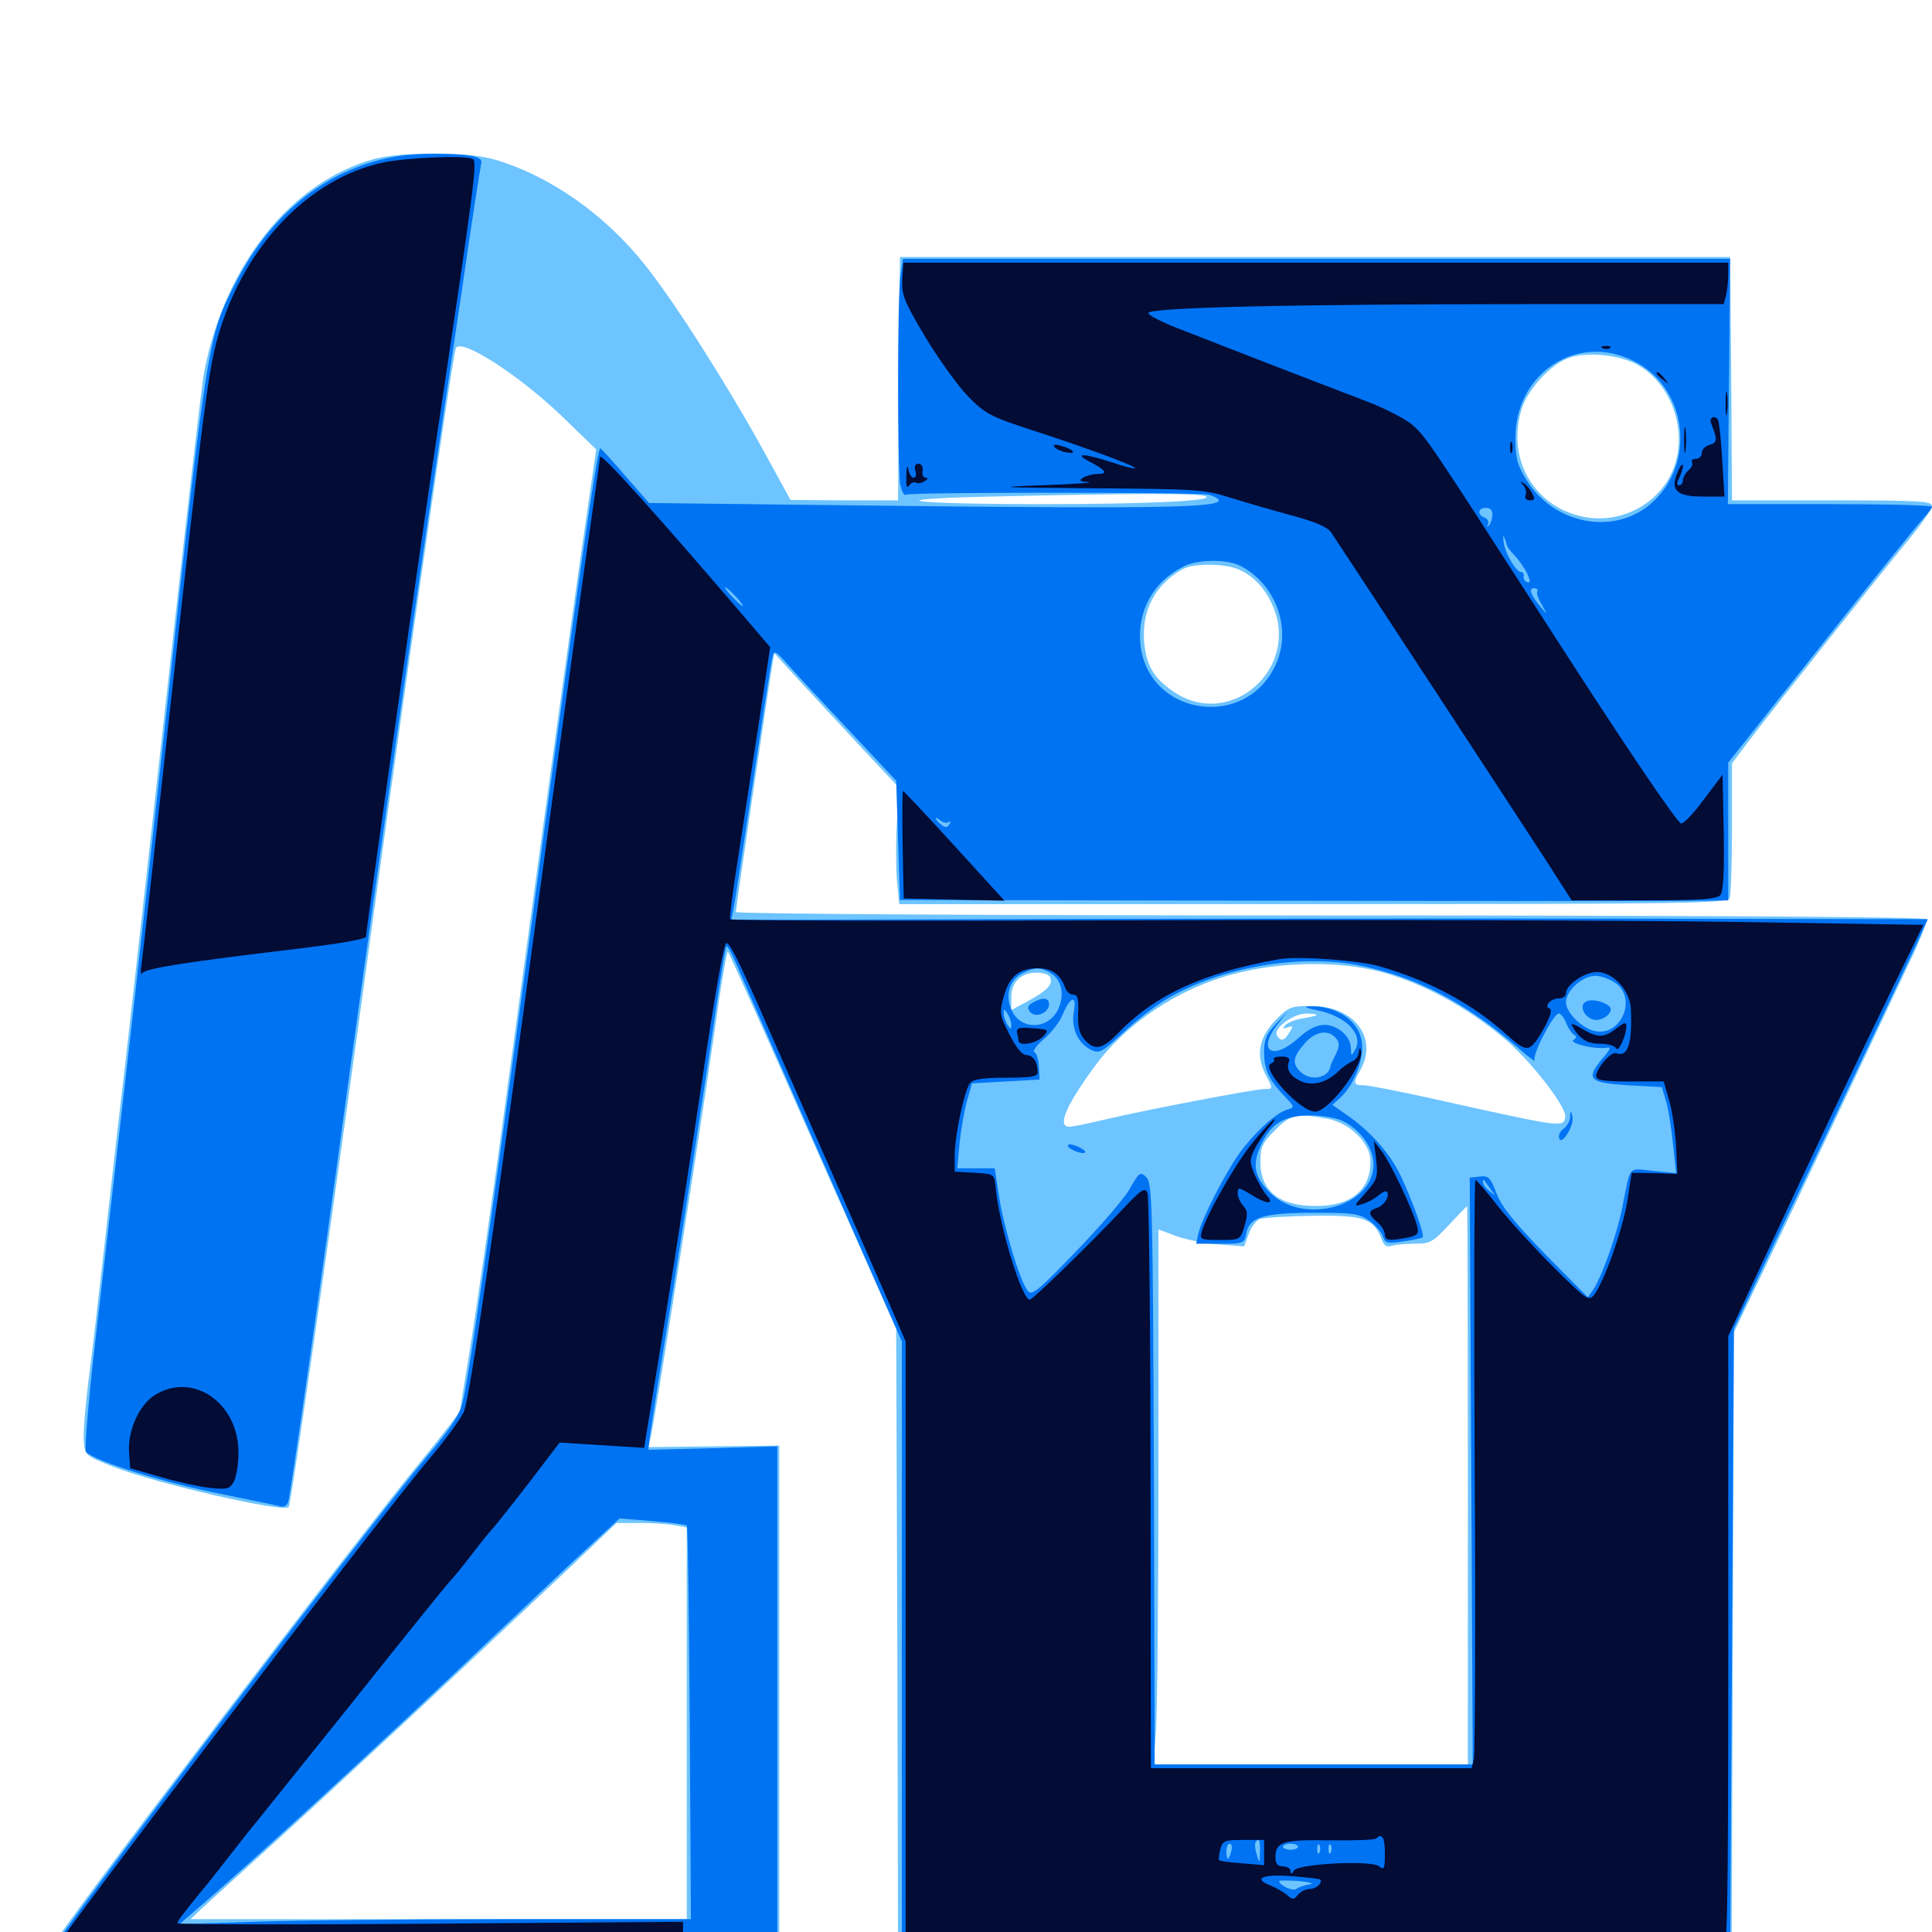 <svg xmlns="http://www.w3.org/2000/svg" viewBox="0 -1000 1000 1000">
	<path fill="#6dc4ff" d="M193.945 -917.773C150.781 -906.055 116.406 -863.086 105.664 -807.422C104.492 -801.562 96.094 -729.102 86.914 -646.289C77.734 -563.672 67.578 -473.438 64.453 -446.094C61.133 -418.75 56.445 -376.562 53.711 -352.344C50.977 -328.125 47.461 -297.656 45.703 -284.766C44.141 -271.68 42.969 -257.812 43.359 -253.906C43.945 -246.68 44.336 -246.484 58.594 -240.82C81.25 -232.031 146.484 -216.992 149.414 -219.922C150.586 -220.898 169.531 -353.32 185.547 -469.531C207.031 -627.344 233.984 -814.844 235.938 -819.727C238.281 -825.391 268.164 -806.25 290.43 -784.961L308.594 -767.383L299.805 -706.836C295.117 -673.633 286.328 -610.352 280.273 -566.211C274.219 -522.266 266.797 -466.797 263.477 -443.164C255.078 -380.273 246.484 -321.289 242.188 -295.117C240.039 -282.422 238.281 -271.289 238.281 -270.312C238.281 -269.336 229.883 -258.398 219.531 -245.703C185.547 -204.688 33.203 -4.102 27.539 6.641C25.586 10.156 25.781 11.133 28.32 12.109C30.078 12.891 115.039 12.695 217.383 11.719L403.32 9.961V-120.898V-251.758L369.336 -251.367L335.547 -250.977L336.719 -255.664C338.672 -263.086 362.305 -413.672 369.531 -464.062C372.852 -488.477 376.172 -508.008 376.758 -507.422C377.344 -507.031 397.07 -462.891 420.703 -409.375L463.867 -312.305L464.453 -148.828L464.844 14.844H680.664H896.289L896.875 -147.852L897.461 -310.352L923.633 -365.039C937.891 -395.117 956.055 -433.398 963.867 -450C971.68 -466.602 982.617 -489.844 988.086 -501.367C993.75 -512.891 997.656 -523.242 997.07 -524.219C996.289 -525.391 884.18 -526.172 688.281 -526.172C513.867 -526.172 380.859 -526.953 380.859 -527.93C380.859 -529.883 397.852 -644.727 399.609 -655.078L400.781 -661.914L412.695 -648.828C419.336 -641.602 433.984 -625.977 445.117 -613.867L465.43 -592.188L464.258 -574.414C463.672 -564.648 463.672 -551.172 464.258 -544.336L465.43 -532.031H679.688C873.438 -532.031 894.141 -532.422 895.312 -535.156C895.898 -536.914 896.484 -553.125 896.484 -571.484V-604.883L904.688 -615.82C917.578 -632.812 973.438 -703.125 987.305 -719.922C994.336 -728.32 1000 -736.523 1000 -738.086C1000 -740.625 993.164 -741.016 948.242 -741.016H896.484L896.094 -804.102L895.508 -866.992H680.664H465.82L465.234 -804.102L464.844 -741.016H436.914L409.18 -741.211L394.727 -767.578C375.781 -801.758 349.219 -843.555 333.984 -862.695C312.891 -889.258 284.375 -909.18 255.469 -917.578C241.797 -921.484 208.203 -921.484 193.945 -917.773ZM847.656 -811.133C866.016 -800.781 874.219 -775 865.43 -755.664C858.203 -739.453 840.234 -729.688 822.461 -732.031C795.703 -735.742 779.688 -760.547 787.305 -787.305C790.234 -798.242 803.125 -812.109 812.891 -815.039C822.461 -817.969 838.672 -816.211 847.656 -811.133ZM624.023 -743.164C629.883 -740.82 594.336 -739.062 539.844 -739.062C469.922 -739.062 451.953 -741.602 512.695 -742.969C589.062 -744.727 619.922 -744.727 624.023 -743.164ZM640.039 -705.664C647.852 -702.734 654.297 -696.289 658.398 -687.305C673.633 -654.297 636.914 -621.875 607.422 -641.992C597.07 -649.023 593.164 -655.664 592.188 -668.359C591.016 -684.375 598.242 -697.852 612.305 -705.469C617.383 -708.398 633.008 -708.398 640.039 -705.664ZM715.039 -496.875C736.133 -491.211 758.984 -478.906 778.125 -462.891C791.797 -451.562 810.938 -427.148 810.156 -421.875C809.375 -416.406 808.203 -416.602 754.102 -428.516C730.273 -433.984 708.398 -438.281 705.859 -438.281C700.391 -438.281 700.195 -439.258 704.102 -446.094C713.477 -462.695 700.977 -479.297 678.906 -479.297C667.969 -479.297 666.992 -478.906 659.766 -471.484C651.367 -462.5 650 -453.516 655.273 -443.359C658.984 -436.328 658.984 -436.328 654.492 -436.328C649.609 -436.328 593.359 -425.586 572.656 -420.703C563.672 -418.555 555.078 -416.797 553.516 -416.797C547.07 -416.797 551.562 -427.539 566.602 -448.047C582.812 -470.312 610.156 -488.477 638.672 -495.898C662.891 -502.344 693.359 -502.734 715.039 -496.875ZM543.945 -492.188C543.945 -489.648 540.625 -486.523 533.789 -482.812L523.438 -477.148V-483.984C523.438 -492.188 529.297 -497.266 538.086 -496.484C542.383 -496.094 543.945 -494.922 543.945 -492.188ZM681.445 -474.609C681.055 -474.219 677.734 -473.438 674.023 -472.852C670.508 -472.266 666.406 -470.703 665.234 -469.336C663.672 -467.578 663.867 -467.383 666.406 -468.164C669.336 -469.141 669.531 -468.945 667.383 -465.625C664.648 -461.133 662.891 -460.742 660.938 -464.062C658.789 -467.578 669.336 -475.391 676.172 -475.391C679.492 -475.391 681.836 -475 681.445 -474.609ZM687.305 -420.898C699.023 -418.555 709.375 -408.203 709.375 -398.828C709.375 -383.984 699.219 -375.781 681.055 -375.781C661.914 -375.781 652.344 -383.594 652.344 -398.828C652.344 -406.25 653.516 -408.594 659.961 -415.039C667.969 -423.242 671.484 -423.828 687.305 -420.898ZM759.766 -231.25V-86.719H678.516H597.07L598.242 -102.93C599.023 -111.719 599.609 -174.023 599.609 -241.406V-363.672L608.984 -360.156C614.062 -358.398 624.023 -356.25 631.055 -355.859L643.945 -354.883L646.289 -361.133C647.461 -364.648 650 -368.164 651.953 -368.945C653.711 -369.727 666.211 -370.508 679.492 -370.703C705.859 -371.094 710.938 -369.336 715.039 -358.789C716.211 -355.469 717.773 -354.297 719.922 -355.078C721.68 -355.664 726.953 -356.25 732.031 -356.25C740.234 -356.25 741.602 -357.031 749.805 -365.82C754.688 -371.094 758.984 -375.586 759.375 -375.586C759.57 -375.781 759.766 -310.742 759.766 -231.25ZM349.414 -210.547L355.469 -209.375V-108.008V-6.641H227.148H98.633L103.516 -11.328C106.25 -13.867 123.242 -29.297 141.602 -45.898C174.023 -75.391 234.961 -132.031 291.016 -184.961L319.141 -211.719H331.25C337.891 -211.719 346.094 -211.133 349.414 -210.547Z"/>
	<path fill="#0073f3" d="M207.031 -919.336C171.094 -913.867 141.406 -891.016 122.461 -854.492C107.617 -826.172 107.422 -825.781 85.156 -621.875C70.898 -492.578 67.773 -465.82 50.781 -318.359C46.094 -279.492 43.555 -249.414 44.531 -248.438C49.414 -243.555 85.156 -232.422 116.211 -226.367C130.273 -223.438 143.164 -220.898 144.922 -220.312C146.875 -219.727 148.633 -220.703 149.219 -222.852C150.391 -226.953 165.43 -330.469 180.469 -441.211C195.703 -551.562 211.328 -661.719 221.68 -732.227C226.562 -765.625 234.57 -819.531 239.453 -852.344C244.141 -885.156 248.633 -913.281 249.023 -915.039C249.805 -917.383 248.242 -918.555 242.773 -919.531C234.961 -920.703 215.43 -920.703 207.031 -919.336ZM466.016 -857.031C464.453 -845.312 464.453 -757.031 466.016 -749.023C466.797 -745.703 467.969 -743.359 468.75 -743.945C471.094 -745.312 619.727 -745.312 625.586 -743.945C628.516 -743.164 630.859 -741.797 630.859 -741.016C630.859 -737.305 599.023 -736.719 471.289 -738.086L335.938 -739.648L323.828 -753.516C317.383 -761.133 311.328 -767.578 310.742 -767.969C309.18 -768.555 298.633 -695.117 272.461 -501.953C253.32 -361.523 243.75 -294.531 240.039 -276.758C238.281 -268.164 235.352 -263.281 220.508 -245.508C187.5 -206.055 27.344 4.883 27.344 8.984C27.344 11.133 307.227 11.719 366.797 9.57L402.344 8.398V-121.484V-251.367L368.945 -250.391L335.547 -249.609L336.523 -257.422C337.109 -261.914 342.383 -295.703 348.438 -332.812C354.297 -369.922 362.695 -424.805 367.188 -454.688C371.484 -484.766 375.391 -509.766 375.977 -510.156C376.367 -510.742 378.516 -507.227 380.469 -502.539C387.109 -487.109 417.773 -417.188 442.578 -360.742L466.797 -305.664V-145.312V14.844L681.25 14.453L895.508 13.867L896.484 -149.219L897.461 -312.305L921.094 -362.109C953.516 -429.883 983.398 -492.969 991.406 -510.156L997.852 -524.219L891.992 -524.414C833.789 -524.609 694.336 -524.609 582.422 -524.414L378.516 -523.828L379.688 -529.492C380.273 -532.422 384.766 -561.719 389.648 -594.531C394.531 -627.344 399.023 -656.25 399.609 -658.984C400.781 -663.867 400.977 -663.672 408.789 -654.883C413.281 -649.805 427.539 -634.57 440.43 -620.898L463.867 -595.898L464.844 -565.039L465.82 -534.18L667.969 -533.789C779.102 -533.594 875.586 -533.594 882.422 -533.789L894.531 -533.984V-569.727V-605.273L942.578 -665.82C968.945 -699.219 992.578 -728.516 995.312 -731.445C997.852 -734.18 1000 -736.914 1000 -737.695C1000 -738.477 976.172 -739.062 947.07 -739.062H894.336L894.922 -802.539L895.508 -866.016H681.445H467.383ZM845.703 -813.086C873.438 -799.219 878.125 -760.156 854.688 -739.453C835.547 -722.656 804.492 -728.516 790.234 -751.367C785.352 -759.18 784.375 -762.891 784.375 -773.242C784.375 -807.031 816.406 -827.93 845.703 -813.086ZM772.461 -733.203C772.266 -731.055 771.484 -728.711 770.508 -727.93C769.727 -726.953 769.531 -727.344 770.117 -728.516C770.898 -729.883 770.117 -731.25 768.555 -732.031C764.453 -733.594 764.844 -737.109 769.141 -737.109C771.484 -737.109 772.656 -735.742 772.461 -733.203ZM779.883 -718.164C779.883 -717.188 781.641 -714.844 783.789 -712.695C789.258 -706.836 793.945 -697.461 790.625 -698.633C789.258 -699.023 788.281 -700.586 788.672 -701.758C788.867 -702.93 788.281 -703.906 787.305 -703.906C784.766 -703.906 779.102 -713.477 778.32 -719.141C777.93 -722.07 777.93 -723.242 778.516 -722.07C779.102 -720.703 779.688 -718.945 779.883 -718.164ZM642.188 -707.031C660.547 -697.461 668.75 -674.414 660.352 -656.055C644.727 -621.68 593.945 -629.492 590.234 -666.797C588.672 -683.789 596.875 -698.828 612.305 -706.641C619.531 -710.547 635.156 -710.742 642.188 -707.031ZM380.859 -691.211C383.398 -688.477 384.961 -686.328 384.375 -686.328C383.984 -686.328 381.445 -688.477 378.906 -691.211C376.367 -693.945 374.805 -696.094 375.391 -696.094C375.781 -696.094 378.32 -693.945 380.859 -691.211ZM795.703 -693.945C795.117 -692.969 796.289 -689.844 798.047 -686.914C800.977 -681.836 800.977 -681.641 797.852 -685.352C792.188 -692.188 791.016 -695.508 793.945 -695.508C795.508 -695.508 796.289 -694.727 795.703 -693.945ZM850.586 -608.594C851.172 -609.18 850.195 -610.352 848.242 -610.938C845.508 -612.109 845.312 -611.914 847.07 -609.961C848.438 -608.594 850 -608.008 850.586 -608.594ZM491.211 -574.609C492.188 -575.391 492.188 -574.805 491.406 -573.438C490.234 -571.484 489.258 -571.484 487.109 -573.242C485.547 -574.414 484.375 -575.977 484.375 -576.367C484.375 -576.953 485.547 -576.367 486.914 -575.195C488.477 -574.023 490.43 -573.828 491.211 -574.609ZM705.078 -500C733.984 -493.945 758.398 -481.055 785.547 -457.812C791.016 -452.93 795.117 -450 794.336 -451.172C792.773 -453.711 804.102 -475.391 806.836 -475.391C807.812 -475.391 809.57 -473.242 810.547 -470.703C811.523 -468.164 813.281 -465.43 814.453 -464.648C816.211 -463.477 816.211 -462.891 814.453 -461.719C811.914 -460.156 824.805 -456.836 830.859 -457.617C834.18 -458.203 833.984 -457.422 829.297 -451.953C820.508 -441.406 822.656 -439.453 842.773 -438.281L860.156 -437.305L862.5 -429.492C863.672 -425.195 865.234 -415.234 866.016 -407.227L867.578 -392.773L855.664 -393.945C842.383 -395.312 844.141 -397.461 839.648 -374.805C837.109 -361.719 829.492 -340.234 825 -333.008L821.875 -328.516L800 -350.586C783.984 -367.188 777.344 -375.195 774.609 -382.227C771.484 -390.43 770.508 -391.602 765.82 -391.016L760.742 -390.43L761.523 -238.672L762.305 -86.719H680.078H597.656L597.266 -237.109C596.68 -375.195 596.484 -387.695 593.359 -390.625C590.234 -393.75 589.648 -393.359 584.57 -384.375C581.641 -379.297 568.945 -364.648 556.641 -351.953C536.914 -331.445 533.984 -329.102 531.836 -332.031C527.734 -337.5 519.727 -364.258 517.188 -380.273L514.844 -395.312H505.273H495.508L496.68 -408.594C497.461 -415.82 499.219 -425.586 500.586 -430.469L503.125 -439.258L520.508 -440.234L538.086 -441.211L537.695 -448.047C537.5 -451.758 536.523 -455.078 535.352 -455.469C534.375 -455.859 536.523 -458.984 540.43 -462.305C544.336 -465.625 548.633 -471.289 550 -474.805C553.906 -484.18 557.422 -485.352 555.859 -476.758C554.297 -468.359 557.617 -460.352 564.258 -456.836C568.945 -454.492 569.922 -454.883 581.25 -465.43C587.695 -471.484 597.852 -479.297 603.711 -482.812C632.031 -499.609 673.633 -506.641 705.078 -500ZM543.164 -496.68C549.219 -493.555 551.172 -486.133 548.047 -478.32C543.164 -466.797 527.93 -466.406 523.438 -477.539C520.117 -485.156 522.656 -492.969 529.297 -496.289C535.352 -499.414 538.281 -499.414 543.164 -496.68ZM836.719 -490.82C847.461 -482.227 838.477 -463.086 825.195 -466.406C818.359 -468.164 810.547 -475.977 810.547 -481.25C810.547 -487.305 819.141 -494.922 825.781 -494.922C828.906 -494.922 833.789 -492.969 836.719 -490.82ZM808.008 -480.078C808.789 -480.664 807.617 -481.25 805.469 -481.055C803.32 -481.055 802.734 -480.469 804.297 -479.883C805.664 -479.297 807.422 -479.492 808.008 -480.078ZM523.438 -469.531C523.438 -466.992 523.242 -466.992 521.484 -469.531C520.508 -471.094 519.531 -473.828 519.531 -475.391C519.531 -477.93 519.727 -477.93 521.484 -475.391C522.461 -473.828 523.438 -471.094 523.438 -469.531ZM771.484 -384.57C774.219 -380.859 774.219 -380.859 771.094 -383.398C769.141 -384.766 767.578 -386.914 767.578 -388.086C767.578 -389.258 767.773 -389.648 768.164 -389.258C768.359 -388.867 769.922 -386.719 771.484 -384.57ZM355.469 -210.352C356.055 -209.961 356.641 -163.867 357.031 -108.008L357.617 -6.641H264.062C212.695 -6.641 153.125 -6.055 131.641 -5.273L92.969 -4.102L100.586 -10.742C126.953 -33.008 197.461 -97.852 256.836 -154.297C275.195 -171.484 296.875 -192.188 305.469 -200L320.703 -214.062L337.695 -212.695C346.875 -211.914 354.883 -210.938 355.469 -210.352ZM652.148 -41.406C651.953 -35.352 651.953 -35.352 650.586 -39.844C649.609 -42.578 649.414 -45.312 649.805 -46.289C651.562 -49.219 652.344 -47.461 652.148 -41.406ZM637.305 -41.797C636.719 -39.648 635.938 -37.891 635.547 -37.891C635.156 -37.891 634.766 -39.648 634.766 -41.797C634.766 -43.945 635.547 -45.703 636.523 -45.703C637.5 -45.703 637.891 -43.945 637.305 -41.797ZM671.875 -44.141C671.875 -43.359 670.117 -42.578 667.969 -42.578C665.82 -42.578 664.062 -43.359 664.062 -44.141C664.062 -44.922 665.82 -45.703 667.969 -45.703C670.117 -45.703 671.875 -44.922 671.875 -44.141ZM683.008 -41.406C682.422 -39.844 681.836 -40.43 681.836 -42.578C681.641 -44.727 682.227 -45.898 682.812 -45.117C683.398 -44.531 683.594 -42.773 683.008 -41.406ZM688.867 -41.406C688.281 -39.844 687.695 -40.43 687.695 -42.578C687.5 -44.727 688.086 -45.898 688.672 -45.117C689.258 -44.531 689.453 -42.773 688.867 -41.406ZM677.734 -24.609C675 -24.219 671.875 -23.047 670.898 -22.266C669.141 -20.898 662.109 -24.219 662.109 -26.367C662.109 -26.758 666.797 -26.758 672.266 -26.367C678.32 -25.781 680.664 -25 677.734 -24.609ZM681.445 -477.148C696.68 -474.219 706.055 -464.453 701.367 -456.641C699.414 -453.125 699.414 -453.32 699.219 -457.422C699.219 -463.477 692.383 -469.531 685.547 -469.531C681.641 -469.531 677.148 -467.383 672.07 -462.695C658.594 -450.586 650.391 -456.055 661.328 -469.922L666.406 -476.367L660.352 -469.922C655.664 -465.039 654.297 -461.914 654.297 -455.664C654.297 -446.484 656.445 -441.602 664.453 -433.008C670.312 -426.953 670.312 -426.953 666.016 -425.586C660.156 -423.633 649.805 -414.258 641.797 -403.516C634.375 -393.164 622.266 -369.727 620.312 -361.719L619.141 -356.25H631.641C643.75 -356.25 644.141 -356.445 645.117 -361.914C646.875 -370.117 654.297 -372.266 680.469 -372.266C700.195 -372.266 703.516 -371.875 708.789 -368.164C711.914 -365.82 715.234 -362.109 715.82 -359.961C716.992 -356.445 718.164 -356.25 726.172 -357.422C731.25 -358.203 735.742 -358.984 736.328 -359.57C737.5 -360.547 731.445 -377.734 725 -391.406C719.727 -402.734 708.789 -415.039 696.875 -423.047L689.648 -428.125L693.555 -431.641C700 -437.5 705.078 -449.023 705.078 -458.008C705.078 -470.508 692.773 -479.883 676.953 -479.102C674.805 -478.906 676.758 -478.125 681.445 -477.148ZM691.406 -462.695C693.555 -460.156 693.359 -458.594 691.406 -454.297C689.844 -451.367 688.672 -448.633 688.672 -448.047C687.5 -441.797 678.125 -440.234 673.047 -445.312C668.75 -449.609 669.141 -452.734 675 -459.57C680.469 -466.211 687.5 -467.383 691.406 -462.695ZM695.117 -419.727C704.492 -415.039 710.938 -405.664 710.938 -397.266C710.938 -375.391 674.414 -365.625 657.422 -382.617C649.414 -390.625 648.047 -396.875 652.344 -406.641C657.617 -418.359 664.453 -422.656 678.125 -422.656C684.375 -422.656 692.188 -421.289 695.117 -419.727ZM812.695 -421.875C812.695 -419.922 811.133 -417.188 809.375 -415.82C807.617 -414.648 806.445 -412.305 807.031 -410.742C808.398 -406.836 815.039 -417.773 813.867 -422.07C813.086 -425.391 812.891 -425.391 812.695 -421.875ZM552.734 -407.031C552.734 -405.273 560.352 -402.148 561.719 -403.516C562.109 -404.102 560.352 -405.469 557.617 -406.641C554.883 -407.812 552.734 -408.008 552.734 -407.031ZM534.57 -481.055C531.836 -479.492 531.445 -478.32 533.203 -476.172C536.133 -472.852 542.969 -475.781 542.969 -480.273C542.969 -483.594 539.648 -483.984 534.57 -481.055ZM820.703 -481.445C817.383 -479.492 819.727 -473.828 824.609 -472.266C829.297 -470.898 835.938 -476.367 833.008 -479.102C829.883 -481.836 823.438 -483.203 820.703 -481.445Z"/>
	<path fill="#020c35" d="M198.047 -915.82C160.352 -907.617 127.539 -873.828 113.672 -828.711C108.008 -810.547 105.469 -790.234 88.867 -640.43C80.859 -567.383 73.828 -504.492 73.242 -500.781C72.656 -497.07 72.852 -494.922 73.633 -496.289C75.391 -498.828 97.266 -502.148 152.93 -508.789C175.586 -511.523 189.453 -513.867 189.453 -515.234C189.453 -518.359 215.43 -702.148 223.633 -757.617C246.289 -909.18 247.266 -916.602 244.531 -917.773C239.453 -919.727 209.961 -918.359 198.047 -915.82ZM466.992 -855.078C466.602 -847.266 468.164 -843.75 478.906 -825.586C485.742 -814.258 495.703 -800.391 500.977 -794.922C509.961 -785.742 512.695 -784.375 534.18 -777.344C560.938 -768.75 588.477 -758.594 587.5 -757.617C587.109 -757.227 581.641 -758.594 575.391 -760.742C561.523 -765.234 555.469 -765.625 563.477 -761.328C572.266 -756.836 573.828 -754.688 568.359 -754.688C565.625 -754.688 562.109 -753.711 560.547 -752.734C558.203 -751.172 558.984 -750.781 563.477 -750.391C566.797 -750.195 555.664 -749.414 539.062 -748.828C513.086 -747.852 516.992 -747.656 565.625 -747.266C619.336 -746.875 623.242 -746.68 636.914 -742.383C644.922 -739.844 659.18 -735.742 668.555 -733.203C680.273 -730.078 686.914 -727.344 688.867 -724.609C691.992 -720.117 779.883 -585.938 800.586 -554.102L813.477 -533.984H850.781C880.273 -533.984 888.672 -534.57 890.43 -536.719C891.992 -538.477 892.578 -548.828 892.188 -569.141L891.602 -599.023L881.836 -586.133C876.562 -578.906 871.289 -573.438 870.117 -573.828C867.773 -574.414 838.672 -617.578 794.531 -686.328C739.844 -771.289 737.891 -774.023 731.25 -779.883C727.734 -783.008 717.578 -788.281 708.594 -791.797C674.219 -804.883 621.484 -825.391 608.594 -830.469C601.172 -833.398 594.727 -836.719 594.336 -837.891C593.359 -840.82 666.406 -842.578 791.211 -842.578H892.188L893.359 -847.07C893.945 -849.414 894.531 -854.297 894.531 -857.812V-864.062H681.055H467.578ZM829.688 -819.727C828.125 -820.312 828.711 -820.898 830.859 -820.898C833.008 -821.094 834.18 -820.508 833.398 -819.922C832.812 -819.336 831.055 -819.141 829.688 -819.727ZM857.422 -806.641C857.422 -806.25 858.984 -804.688 860.938 -803.32C863.867 -800.781 864.062 -800.977 861.523 -804.102C858.984 -807.227 857.422 -808.203 857.422 -806.641ZM893.164 -790.82C893.164 -785.547 893.555 -783.398 893.945 -786.523C894.336 -789.453 894.336 -793.75 893.945 -796.289C893.555 -798.633 893.164 -796.289 893.164 -790.82ZM885.742 -780.664C889.062 -772.461 888.867 -770.898 884.961 -769.727C882.617 -769.141 880.859 -767.383 880.859 -765.625C880.859 -763.867 879.492 -762.5 877.734 -762.5C876.172 -762.5 875.195 -761.719 875.781 -760.742C876.367 -759.766 875.586 -758.008 874.023 -756.641C872.461 -755.273 871.094 -752.93 871.094 -751.562C871.094 -750 870.117 -748.828 869.141 -748.828C867.773 -748.828 867.773 -750 869.141 -752.539C870.117 -754.688 871.094 -757.617 871.094 -758.984C870.898 -760.352 869.727 -758.984 868.359 -755.664C864.258 -746.289 867.773 -742.969 881.445 -742.969H892.578L891.406 -762.109C890.82 -772.461 889.844 -781.641 889.258 -782.617C887.5 -785.547 884.375 -783.789 885.742 -780.664ZM871.68 -772.266C871.68 -766.406 872.07 -763.867 872.461 -766.992C872.852 -769.922 872.852 -774.609 872.461 -777.734C872.07 -780.664 871.68 -778.125 871.68 -772.266ZM781.641 -768.359C781.641 -765.625 782.031 -764.648 782.617 -766.016C783.008 -767.188 783.008 -769.531 782.617 -770.898C782.031 -772.07 781.641 -771.094 781.641 -768.359ZM545.703 -768.75C546.289 -767.773 549.023 -766.406 551.953 -765.82C557.812 -764.844 555.859 -767.383 549.023 -769.336C546.094 -770.117 544.922 -769.922 545.703 -768.75ZM310.547 -763.477C310.547 -762.5 309.18 -752.734 307.617 -741.992C304.688 -722.266 287.5 -598.633 278.516 -532.031C255.664 -363.086 243.555 -279.102 240.234 -269.727C239.258 -266.602 230.273 -254.297 220.117 -242.383C194.336 -211.523 29.297 4.883 29.297 7.812C29.297 8.398 102.344 8.984 191.406 8.984H353.516V1.953V-5.273L222.656 -4.297C150.586 -3.711 91.797 -3.906 91.797 -4.492C91.992 -5.859 93.75 -8.203 102.93 -19.531C106.445 -23.633 113.672 -32.812 119.141 -39.844C124.609 -46.875 130.273 -54.102 131.836 -55.859C133.398 -57.812 155.859 -85.742 181.836 -118.164C207.617 -150.586 230.469 -178.906 232.617 -181.25C234.766 -183.398 240.234 -190.234 244.727 -196.094C249.219 -201.953 254.102 -208.008 255.664 -209.57C257.031 -211.133 265.43 -221.68 274.023 -232.812L289.648 -253.32L311.523 -251.953L333.398 -250.586L343.359 -311.719C348.828 -345.312 358.008 -404.297 363.672 -442.578C369.727 -483.789 374.805 -512.305 375.977 -511.914C378.516 -511.133 383.203 -501.172 407.227 -446.094C418.359 -420.898 432.812 -387.891 439.453 -372.852C446.094 -357.812 455.273 -336.523 460.156 -325.586L468.75 -305.664V-146.484V12.891H678.516C793.945 12.891 889.648 12.305 891.406 11.719C894.141 10.547 894.531 -5.273 894.531 -149.023V-308.398L913.086 -348.438C938.672 -403.516 960.938 -450.391 979.688 -488.867L995.508 -521.289L895.703 -522.852C840.82 -523.633 701.953 -524.023 587.305 -523.633C472.656 -523.242 378.32 -523.438 377.93 -524.219C377.539 -525 379.297 -538.672 381.836 -554.688C384.375 -570.703 389.062 -602.148 392.578 -624.414L398.633 -665.039L387.305 -678.32C340.039 -733.594 310.742 -766.211 310.547 -763.477ZM714.844 -499.609C740.82 -491.992 762.305 -480.273 780.078 -464.258C790.82 -454.688 791.797 -454.883 799.609 -468.555C802.344 -473.828 803.516 -477.344 802.148 -477.93C798.828 -478.906 802.539 -483.203 806.836 -483.203C808.789 -483.203 810.547 -484.375 810.547 -485.938C810.547 -490.234 820.117 -496.875 826.562 -496.875C834.961 -496.875 843.555 -487.5 844.141 -477.93C844.922 -459.766 842.578 -452.539 836.523 -454.883C833.789 -455.859 826.172 -446.875 826.172 -442.969C826.172 -440.82 830.273 -440.234 843.75 -440.234H861.133L864.062 -430.078C865.625 -424.414 867.188 -413.672 867.578 -406.055L868.164 -392.383L856.445 -392.773L844.531 -392.969L842.383 -378.711C840.039 -364.062 830.469 -336.914 825.195 -329.883C822.266 -326.367 821.484 -326.953 804.102 -344.141C794.336 -353.906 781.25 -368.164 775.391 -375.586C769.531 -383.203 764.258 -389.258 763.672 -389.258C763.086 -389.453 762.891 -323.047 763.281 -241.992C763.867 -160.938 763.477 -92.383 762.891 -89.648L761.719 -84.766H678.711H595.703L595.508 -231.836C595.508 -312.5 594.727 -380.469 593.945 -382.422C592.773 -385.742 590.82 -384.57 579.883 -372.852C564.648 -356.641 535.352 -328.125 533.203 -327.344C529.297 -325.781 516.797 -366.602 515.234 -386.523C514.648 -392.188 514.258 -392.383 504.492 -392.969L494.141 -393.555V-401.758C494.141 -412.305 499.219 -435.938 502.148 -439.453C503.711 -441.406 509.18 -442.188 520.703 -442.188C533.594 -442.188 537.109 -442.773 537.109 -444.922C537.109 -450.195 534.766 -453.906 531.25 -453.906C529.102 -453.906 525.977 -457.617 522.461 -464.648C517.383 -474.609 517.188 -475.781 519.531 -484.18C522.461 -494.727 527.539 -498.828 537.305 -498.828C544.336 -498.828 549.023 -495.508 551.367 -488.672C552.148 -486.719 553.906 -485.156 555.469 -485.156C557.812 -485.156 558.398 -483.008 558.008 -475.586C557.812 -468.555 558.594 -465.039 561.328 -461.914C566.602 -456.055 570.508 -456.836 578.32 -464.844C597.656 -484.961 622.461 -496.484 662.109 -503.516C671.68 -505.273 704.297 -502.93 714.844 -499.609ZM716.797 -40.625C716.797 -32.812 716.406 -31.836 713.867 -33.984C709.961 -37.305 672.07 -35.352 669.727 -31.836C668.555 -29.883 667.969 -29.688 667.969 -31.641C667.969 -32.812 666.211 -33.984 664.062 -33.984C661.328 -33.984 660.156 -35.352 660.156 -38.672C660.156 -46.68 664.062 -47.852 688.477 -47.461C700.977 -47.266 711.719 -47.656 712.305 -48.438C715.43 -51.367 716.797 -48.828 716.797 -40.625ZM654.297 -41.211V-34.57L643.164 -35.547C636.914 -35.938 631.445 -36.719 631.055 -37.109C630.664 -37.5 630.859 -40.039 631.641 -42.773C632.812 -47.266 633.789 -47.656 643.555 -47.656H654.297ZM683.398 -27.148C684.766 -25.586 681.25 -22.266 677.93 -22.266C675.977 -22.266 673.242 -20.898 671.875 -19.336C669.727 -16.602 668.945 -16.602 666.211 -19.141C664.453 -20.703 660.547 -22.852 657.617 -24.023C648.242 -27.734 653.516 -30.078 668.555 -28.906C676.367 -28.32 683.008 -27.539 683.398 -27.148ZM813.672 -469.141C817.578 -462.109 821.289 -459.766 828.32 -459.766C832.422 -459.766 835.938 -458.594 836.523 -457.422C837.5 -454.688 841.797 -464.062 841.797 -468.75C841.797 -471.094 840.82 -470.898 836.719 -467.773C830.273 -462.695 826.953 -462.695 818.75 -467.578C815.039 -469.922 812.891 -470.508 813.672 -469.141ZM526.367 -465.625C526.758 -464.062 527.148 -462.109 527.148 -461.328C527.539 -458.203 536.523 -459.961 539.844 -463.477C543.164 -466.992 542.969 -467.188 534.57 -467.773C527.734 -468.359 525.977 -467.969 526.367 -465.625ZM703.32 -455.273C703.125 -453.32 701.562 -451.172 699.805 -450.586C698.047 -449.805 694.922 -447.656 692.969 -445.703C687.109 -439.844 679.688 -437.695 673.633 -440.234C667.969 -442.773 665.43 -446.484 667.188 -450.586C667.773 -452.344 666.406 -453.125 663.281 -453.125C660.547 -453.125 658.789 -452.539 659.375 -451.758C659.766 -450.977 659.18 -450 658.008 -449.609C651.953 -447.656 672.852 -424.609 680.664 -424.609C688.086 -424.609 707.031 -450.195 704.297 -456.641C703.906 -457.812 703.32 -457.227 703.32 -455.273ZM649.023 -409.375C640.234 -399.023 625.195 -372.656 622.07 -362.695C620.898 -358.398 621.289 -358.203 631.445 -358.203C641.797 -358.203 641.992 -358.203 644.141 -365.43C645.898 -371.289 645.898 -373.242 643.555 -375.781C641.992 -377.539 640.625 -380.469 640.625 -382.422C640.625 -385.547 641.211 -385.547 647.266 -381.836C655.469 -376.562 660.156 -376.367 655.664 -381.25C653.906 -383.203 651.172 -388.086 649.414 -391.992C646.68 -398.633 646.68 -399.805 649.609 -405.664C651.367 -408.984 654.688 -413.867 656.836 -416.406C658.984 -418.75 660.352 -420.703 659.57 -420.703C658.984 -420.703 654.102 -415.625 649.023 -409.375ZM712.305 -399.805C713.281 -390.82 712.891 -389.453 706.836 -382.617C700.586 -375.586 700.586 -375.391 705.078 -376.758C707.812 -377.539 711.523 -379.492 713.477 -381.25C715.234 -382.812 717.188 -383.789 717.773 -383.203C719.727 -381.25 716.406 -375.977 712.695 -374.805C708.008 -373.242 708.008 -371.68 712.891 -367.383C715.039 -365.625 716.797 -362.695 716.797 -361.133C716.797 -357.812 719.141 -357.617 728.32 -359.375C733.984 -360.547 734.57 -361.328 733.398 -365.82C731.445 -373.438 719.531 -398.633 715.039 -404.297L711.133 -409.375ZM469.141 -753.711C468.945 -748.633 469.336 -746.875 470.508 -748.633C471.484 -750 473.047 -750.781 474.023 -750.195C475 -749.609 476.953 -749.805 478.516 -750.977C480.469 -751.953 480.469 -752.734 479.102 -752.734C477.93 -752.734 477.148 -754.297 477.539 -756.25C477.93 -758.398 476.953 -759.961 475.391 -759.961C473.633 -759.961 473.047 -758.594 473.828 -756.25C474.414 -754.297 474.023 -752.734 472.852 -752.734C471.875 -752.734 470.508 -754.688 470.117 -757.227C469.727 -759.57 469.141 -758.203 469.141 -753.711ZM788.477 -748.828C789.648 -747.461 790.234 -745.117 789.648 -743.75C789.062 -742.188 789.844 -741.016 791.797 -741.016C794.336 -741.016 794.727 -741.797 792.969 -744.727C791.992 -746.875 789.844 -749.219 788.477 -750C786.719 -750.977 786.719 -750.781 788.477 -748.828ZM467.188 -562.891L467.773 -534.961L493.75 -534.375L519.922 -533.789L493.945 -562.305C479.688 -577.93 467.773 -590.625 467.383 -590.625C466.992 -590.625 466.992 -578.125 467.188 -562.891ZM80.469 -278.125C72.07 -273.047 66.016 -259.57 66.797 -248.242L67.383 -240.039L83.008 -235.547C91.602 -233.008 103.125 -230.469 108.594 -229.883C117.578 -228.906 118.945 -229.297 121.094 -233.203C122.266 -235.547 123.438 -242.188 123.438 -247.852C123.633 -273.633 100.195 -290.039 80.469 -278.125Z"/>
</svg>